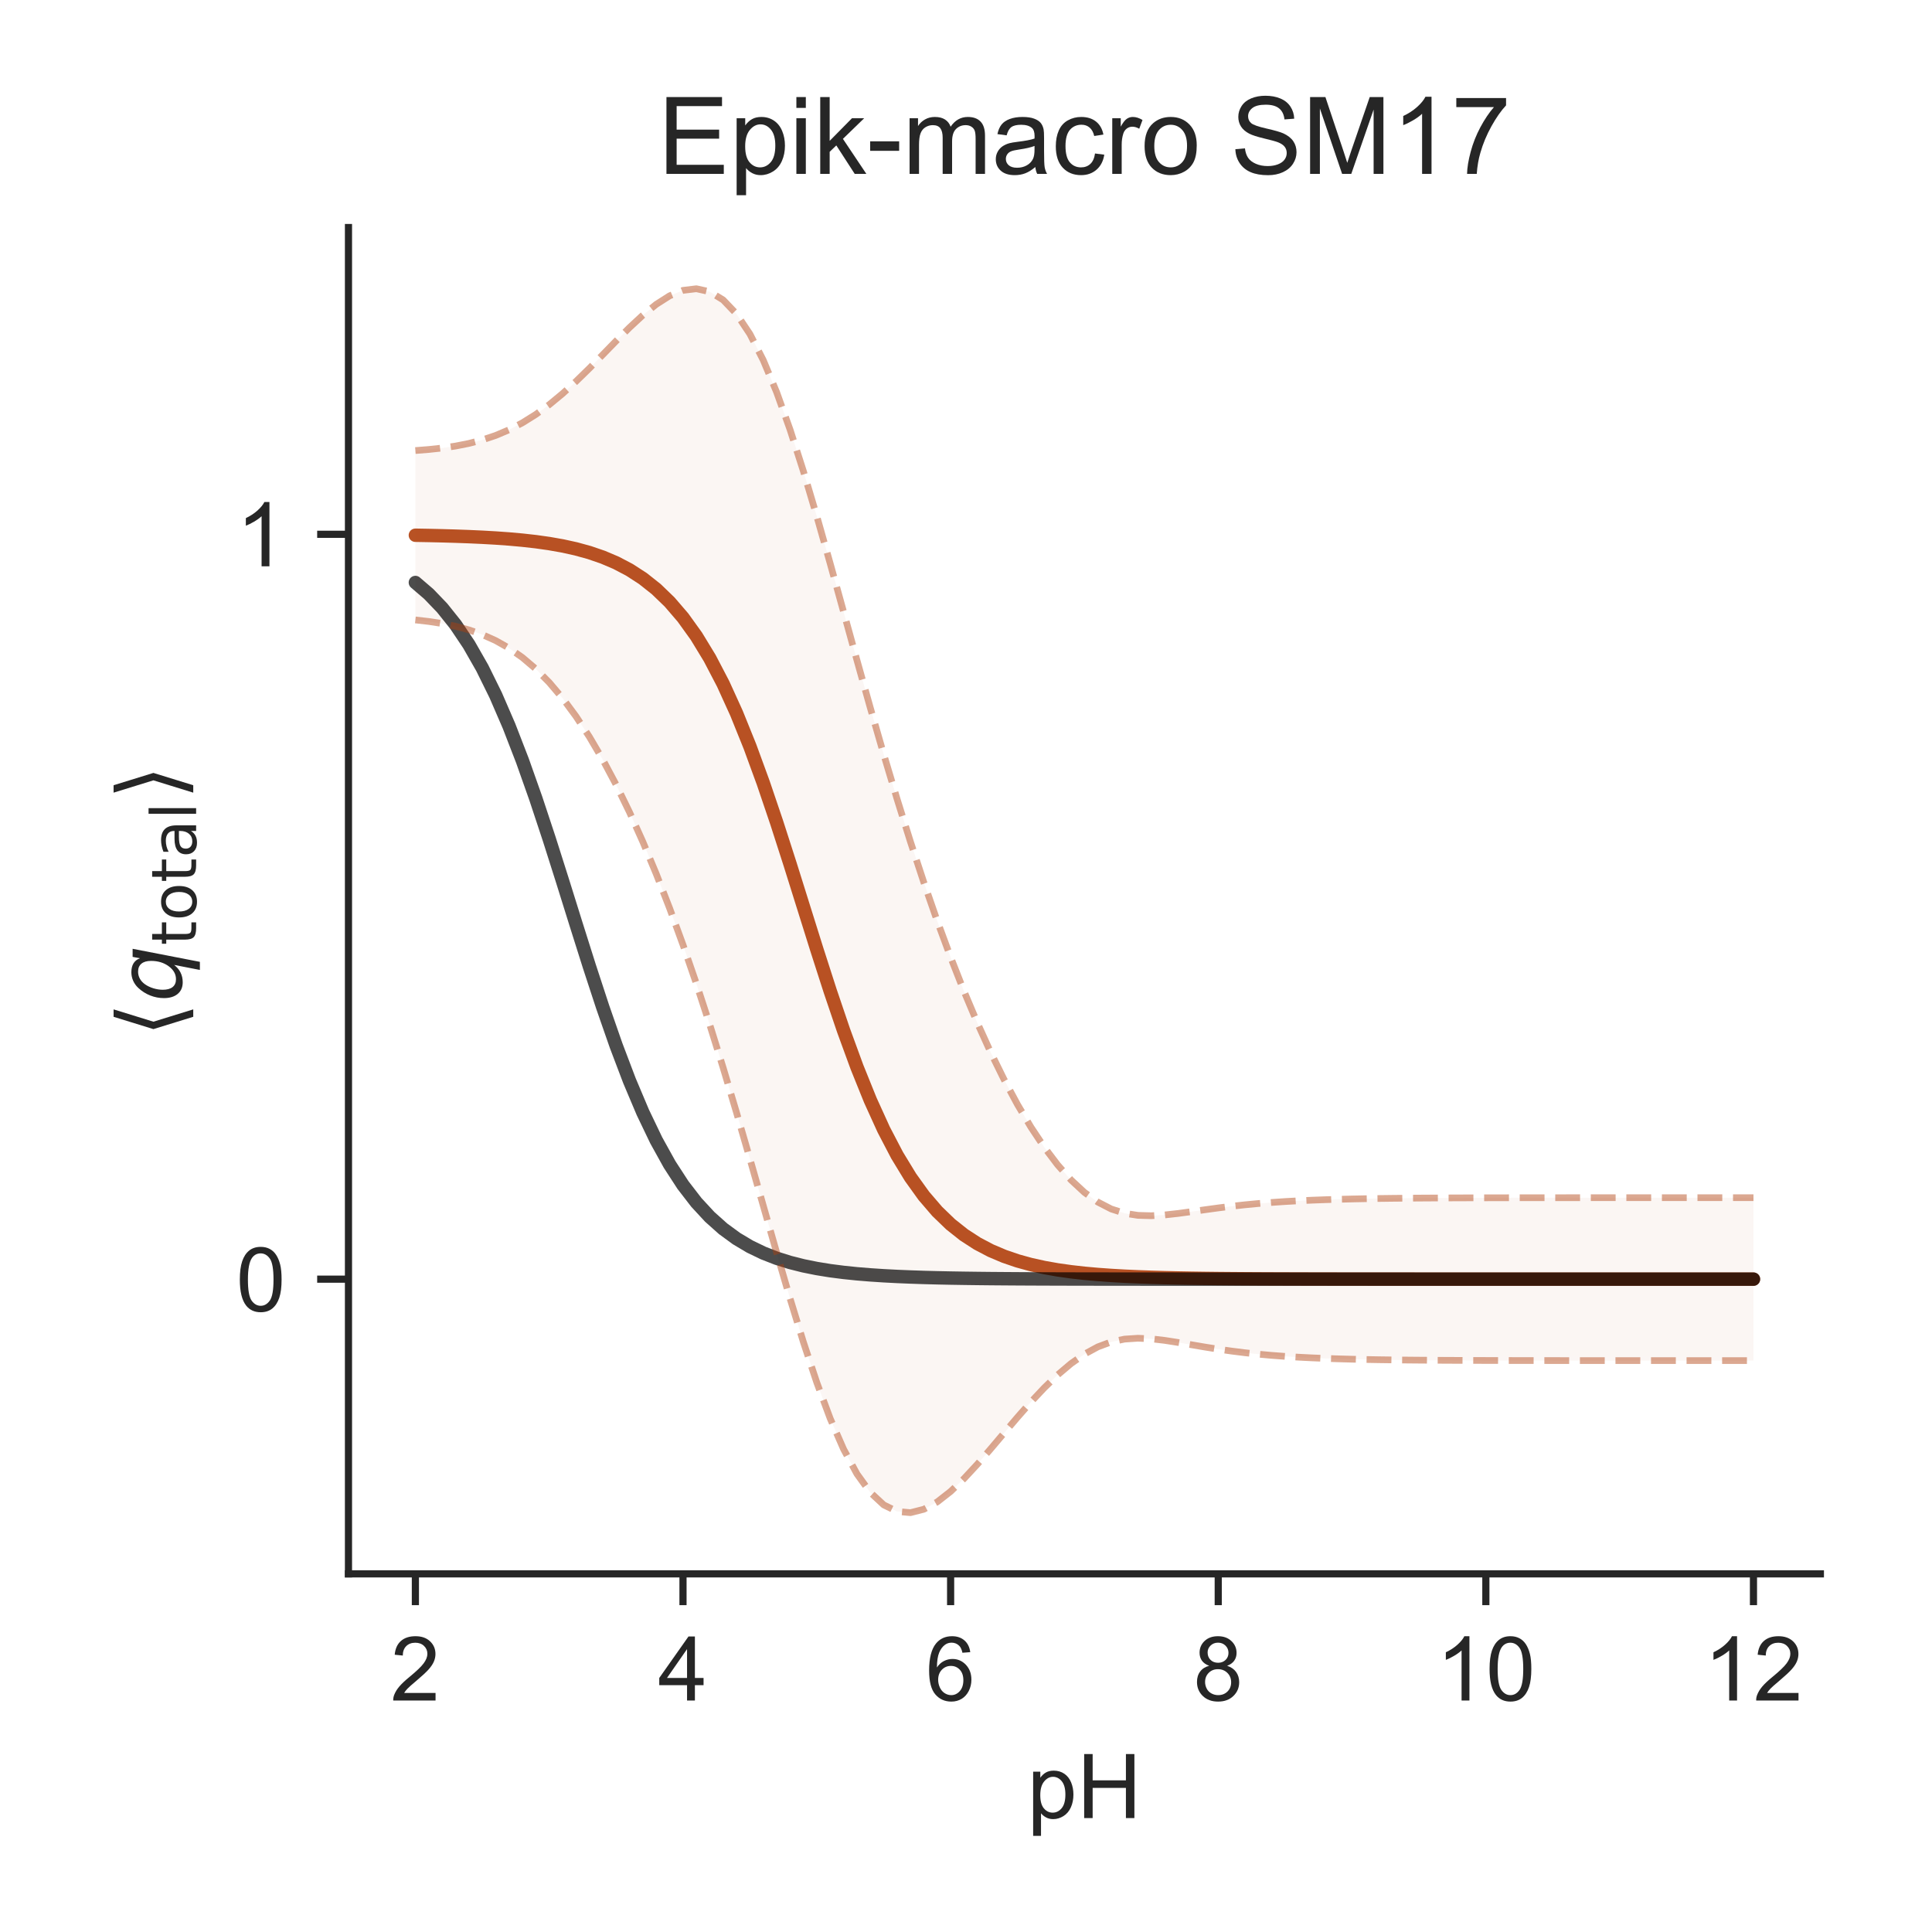<?xml version="1.0" encoding="utf-8" standalone="no"?>
<!DOCTYPE svg PUBLIC "-//W3C//DTD SVG 1.1//EN"
  "http://www.w3.org/Graphics/SVG/1.1/DTD/svg11.dtd">
<!-- Created with matplotlib (http://matplotlib.org/) -->
<svg height="216pt" version="1.1" viewBox="0 0 216 216" width="216pt" xmlns="http://www.w3.org/2000/svg" xmlns:xlink="http://www.w3.org/1999/xlink">
 <defs>
  <style type="text/css">
*{stroke-linecap:butt;stroke-linejoin:round;}
  </style>
 </defs>
 <g id="figure_1">
  <g id="patch_1">
   <path d="M 0 216 
L 216 216 
L 216 0 
L 0 0 
z
" style="fill:#ffffff;"/>
  </g>
  <g id="axes_1">
   <g id="patch_2">
    <path d="M 38.96 175.96 
L 203.52 175.96 
L 203.52 25.44 
L 38.96 25.44 
z
" style="fill:#ffffff;"/>
   </g>
   <g id="matplotlib.axis_1">
    <g id="xtick_1">
     <g id="line2d_1">
      <defs>
       <path d="M 0 0 
L 0 3.5 
" id="m1f482ae3ad" style="stroke:#262626;stroke-width:0.8;"/>
      </defs>
      <g>
       <use style="fill:#262626;stroke:#262626;stroke-width:0.8;" x="46.44" xlink:href="#m1f482ae3ad" y="175.96"/>
      </g>
     </g>
     <g id="text_1">
      <!-- 2 -->
      <defs>
       <path d="M 50.344 8.453 
L 50.344 0 
L 3.031 0 
Q 2.938 3.172 4.047 6.109 
Q 5.859 10.938 9.828 15.625 
Q 13.812 20.312 21.344 26.469 
Q 33.016 36.031 37.109 41.625 
Q 41.219 47.219 41.219 52.203 
Q 41.219 57.422 37.469 61 
Q 33.734 64.594 27.734 64.594 
Q 21.391 64.594 17.578 60.781 
Q 13.766 56.984 13.719 50.25 
L 4.688 51.172 
Q 5.609 61.281 11.656 66.578 
Q 17.719 71.875 27.938 71.875 
Q 38.234 71.875 44.234 66.156 
Q 50.25 60.453 50.25 52 
Q 50.25 47.703 48.484 43.547 
Q 46.734 39.406 42.656 34.812 
Q 38.578 30.219 29.109 22.219 
Q 21.188 15.578 18.938 13.203 
Q 16.703 10.844 15.234 8.453 
z
" id="ArialMT-32"/>
      </defs>
      <g style="fill:#262626;" transform="translate(43.66 190.118)scale(0.1 -0.1)">
       <use xlink:href="#ArialMT-32"/>
      </g>
     </g>
    </g>
    <g id="xtick_2">
     <g id="line2d_2">
      <g>
       <use style="fill:#262626;stroke:#262626;stroke-width:0.8;" x="76.36" xlink:href="#m1f482ae3ad" y="175.96"/>
      </g>
     </g>
     <g id="text_2">
      <!-- 4 -->
      <defs>
       <path d="M 32.328 0 
L 32.328 17.141 
L 1.266 17.141 
L 1.266 25.203 
L 33.938 71.578 
L 41.109 71.578 
L 41.109 25.203 
L 50.781 25.203 
L 50.781 17.141 
L 41.109 17.141 
L 41.109 0 
z
M 32.328 25.203 
L 32.328 57.469 
L 9.906 25.203 
z
" id="ArialMT-34"/>
      </defs>
      <g style="fill:#262626;" transform="translate(73.58 190.118)scale(0.1 -0.1)">
       <use xlink:href="#ArialMT-34"/>
      </g>
     </g>
    </g>
    <g id="xtick_3">
     <g id="line2d_3">
      <g>
       <use style="fill:#262626;stroke:#262626;stroke-width:0.8;" x="106.28" xlink:href="#m1f482ae3ad" y="175.96"/>
      </g>
     </g>
     <g id="text_3">
      <!-- 6 -->
      <defs>
       <path d="M 49.75 54.047 
L 41.016 53.375 
Q 39.844 58.547 37.703 60.891 
Q 34.125 64.656 28.906 64.656 
Q 24.703 64.656 21.531 62.312 
Q 17.391 59.281 14.984 53.469 
Q 12.594 47.656 12.5 36.922 
Q 15.672 41.75 20.266 44.094 
Q 24.859 46.438 29.891 46.438 
Q 38.672 46.438 44.844 39.969 
Q 51.031 33.5 51.031 23.25 
Q 51.031 16.5 48.125 10.719 
Q 45.219 4.938 40.141 1.859 
Q 35.062 -1.219 28.609 -1.219 
Q 17.625 -1.219 10.688 6.859 
Q 3.766 14.938 3.766 33.5 
Q 3.766 54.25 11.422 63.672 
Q 18.109 71.875 29.438 71.875 
Q 37.891 71.875 43.281 67.141 
Q 48.688 62.406 49.75 54.047 
z
M 13.875 23.188 
Q 13.875 18.656 15.797 14.5 
Q 17.719 10.359 21.188 8.172 
Q 24.656 6 28.469 6 
Q 34.031 6 38.031 10.484 
Q 42.047 14.984 42.047 22.703 
Q 42.047 30.125 38.078 34.391 
Q 34.125 38.672 28.125 38.672 
Q 22.172 38.672 18.016 34.391 
Q 13.875 30.125 13.875 23.188 
z
" id="ArialMT-36"/>
      </defs>
      <g style="fill:#262626;" transform="translate(103.5 190.118)scale(0.1 -0.1)">
       <use xlink:href="#ArialMT-36"/>
      </g>
     </g>
    </g>
    <g id="xtick_4">
     <g id="line2d_4">
      <g>
       <use style="fill:#262626;stroke:#262626;stroke-width:0.8;" x="136.2" xlink:href="#m1f482ae3ad" y="175.96"/>
      </g>
     </g>
     <g id="text_4">
      <!-- 8 -->
      <defs>
       <path d="M 17.672 38.812 
Q 12.203 40.828 9.562 44.531 
Q 6.938 48.25 6.938 53.422 
Q 6.938 61.234 12.547 66.547 
Q 18.172 71.875 27.484 71.875 
Q 36.859 71.875 42.578 66.422 
Q 48.297 60.984 48.297 53.172 
Q 48.297 48.188 45.672 44.5 
Q 43.062 40.828 37.75 38.812 
Q 44.344 36.672 47.781 31.875 
Q 51.219 27.094 51.219 20.453 
Q 51.219 11.281 44.719 5.031 
Q 38.234 -1.219 27.641 -1.219 
Q 17.047 -1.219 10.547 5.047 
Q 4.047 11.328 4.047 20.703 
Q 4.047 27.688 7.594 32.391 
Q 11.141 37.109 17.672 38.812 
z
M 15.922 53.719 
Q 15.922 48.641 19.188 45.406 
Q 22.469 42.188 27.688 42.188 
Q 32.766 42.188 36.016 45.375 
Q 39.266 48.578 39.266 53.219 
Q 39.266 58.062 35.906 61.359 
Q 32.562 64.656 27.594 64.656 
Q 22.562 64.656 19.234 61.422 
Q 15.922 58.203 15.922 53.719 
z
M 13.094 20.656 
Q 13.094 16.891 14.875 13.375 
Q 16.656 9.859 20.172 7.922 
Q 23.688 6 27.734 6 
Q 34.031 6 38.125 10.047 
Q 42.234 14.109 42.234 20.359 
Q 42.234 26.703 38.016 30.859 
Q 33.797 35.016 27.438 35.016 
Q 21.234 35.016 17.156 30.906 
Q 13.094 26.812 13.094 20.656 
z
" id="ArialMT-38"/>
      </defs>
      <g style="fill:#262626;" transform="translate(133.42 190.118)scale(0.1 -0.1)">
       <use xlink:href="#ArialMT-38"/>
      </g>
     </g>
    </g>
    <g id="xtick_5">
     <g id="line2d_5">
      <g>
       <use style="fill:#262626;stroke:#262626;stroke-width:0.8;" x="166.12" xlink:href="#m1f482ae3ad" y="175.96"/>
      </g>
     </g>
     <g id="text_5">
      <!-- 10 -->
      <defs>
       <path d="M 37.25 0 
L 28.469 0 
L 28.469 56 
Q 25.297 52.984 20.141 49.953 
Q 14.984 46.922 10.891 45.406 
L 10.891 53.906 
Q 18.266 57.375 23.781 62.297 
Q 29.297 67.234 31.594 71.875 
L 37.25 71.875 
z
" id="ArialMT-31"/>
       <path d="M 4.156 35.297 
Q 4.156 48 6.766 55.734 
Q 9.375 63.484 14.516 67.672 
Q 19.672 71.875 27.484 71.875 
Q 33.25 71.875 37.594 69.547 
Q 41.938 67.234 44.766 62.859 
Q 47.609 58.5 49.219 52.219 
Q 50.828 45.953 50.828 35.297 
Q 50.828 22.703 48.234 14.969 
Q 45.656 7.234 40.5 3 
Q 35.359 -1.219 27.484 -1.219 
Q 17.141 -1.219 11.234 6.203 
Q 4.156 15.141 4.156 35.297 
z
M 13.188 35.297 
Q 13.188 17.672 17.312 11.828 
Q 21.438 6 27.484 6 
Q 33.547 6 37.672 11.859 
Q 41.797 17.719 41.797 35.297 
Q 41.797 52.984 37.672 58.781 
Q 33.547 64.594 27.391 64.594 
Q 21.344 64.594 17.719 59.469 
Q 13.188 52.938 13.188 35.297 
z
" id="ArialMT-30"/>
      </defs>
      <g style="fill:#262626;" transform="translate(160.559 190.118)scale(0.1 -0.1)">
       <use xlink:href="#ArialMT-31"/>
       <use x="55.615" xlink:href="#ArialMT-30"/>
      </g>
     </g>
    </g>
    <g id="xtick_6">
     <g id="line2d_6">
      <g>
       <use style="fill:#262626;stroke:#262626;stroke-width:0.8;" x="196.04" xlink:href="#m1f482ae3ad" y="175.96"/>
      </g>
     </g>
     <g id="text_6">
      <!-- 12 -->
      <g style="fill:#262626;" transform="translate(190.479 190.118)scale(0.1 -0.1)">
       <use xlink:href="#ArialMT-31"/>
       <use x="55.615" xlink:href="#ArialMT-32"/>
      </g>
     </g>
    </g>
    <g id="text_7">
     <!-- pH -->
     <defs>
      <path d="M 6.594 -19.875 
L 6.594 51.859 
L 14.594 51.859 
L 14.594 45.125 
Q 17.438 49.078 21 51.047 
Q 24.562 53.031 29.641 53.031 
Q 36.281 53.031 41.359 49.609 
Q 46.438 46.188 49.016 39.953 
Q 51.609 33.734 51.609 26.312 
Q 51.609 18.359 48.75 11.984 
Q 45.906 5.609 40.453 2.219 
Q 35.016 -1.172 29 -1.172 
Q 24.609 -1.172 21.109 0.688 
Q 17.625 2.547 15.375 5.375 
L 15.375 -19.875 
z
M 14.547 25.641 
Q 14.547 15.625 18.594 10.844 
Q 22.656 6.062 28.422 6.062 
Q 34.281 6.062 38.453 11.016 
Q 42.625 15.969 42.625 26.375 
Q 42.625 36.281 38.547 41.203 
Q 34.469 46.141 28.812 46.141 
Q 23.188 46.141 18.859 40.891 
Q 14.547 35.641 14.547 25.641 
z
" id="ArialMT-70"/>
      <path d="M 8.016 0 
L 8.016 71.578 
L 17.484 71.578 
L 17.484 42.188 
L 54.688 42.188 
L 54.688 71.578 
L 64.156 71.578 
L 64.156 0 
L 54.688 0 
L 54.688 33.734 
L 17.484 33.734 
L 17.484 0 
z
" id="ArialMT-48"/>
     </defs>
     <g style="fill:#262626;" transform="translate(114.849 203.263)scale(0.1 -0.1)">
      <use xlink:href="#ArialMT-70"/>
      <use x="55.615" xlink:href="#ArialMT-48"/>
     </g>
    </g>
   </g>
   <g id="matplotlib.axis_2">
    <g id="ytick_1">
     <g id="line2d_7">
      <defs>
       <path d="M 0 0 
L -3.5 0 
" id="m5b6d4825eb" style="stroke:#262626;stroke-width:0.8;"/>
      </defs>
      <g>
       <use style="fill:#262626;stroke:#262626;stroke-width:0.8;" x="38.96" xlink:href="#m5b6d4825eb" y="143.01"/>
      </g>
     </g>
     <g id="text_8">
      <!-- 0 -->
      <g style="fill:#262626;" transform="translate(26.399 146.589)scale(0.1 -0.1)">
       <use xlink:href="#ArialMT-30"/>
      </g>
     </g>
    </g>
    <g id="ytick_2">
     <g id="line2d_8">
      <g>
       <use style="fill:#262626;stroke:#262626;stroke-width:0.8;" x="38.96" xlink:href="#m5b6d4825eb" y="59.735"/>
      </g>
     </g>
     <g id="text_9">
      <!-- 1 -->
      <g style="fill:#262626;" transform="translate(26.399 63.314)scale(0.1 -0.1)">
       <use xlink:href="#ArialMT-31"/>
      </g>
     </g>
    </g>
    <g id="text_10">
     <!-- $\langle q_\mathsf{total} \rangle$ -->
     <defs>
      <path d="M 8.938 31.344 
L 22.703 75.875 
L 31 75.875 
L 17.234 31.344 
L 31 -13.188 
L 22.703 -13.188 
z
" id="DejaVuSans-27e8"/>
      <path d="M 41.703 8.203 
Q 38.094 3.469 33.172 1.016 
Q 28.266 -1.422 22.312 -1.422 
Q 14.016 -1.422 9.297 4.172 
Q 4.594 9.766 4.594 19.578 
Q 4.594 27.484 7.5 34.859 
Q 10.406 42.234 15.828 48.094 
Q 19.344 51.906 23.906 53.953 
Q 28.469 56 33.5 56 
Q 39.547 56 43.453 53.609 
Q 47.359 51.219 49.125 46.391 
L 50.688 54.594 
L 59.719 54.594 
L 45.125 -20.609 
L 36.078 -20.609 
z
M 13.922 20.906 
Q 13.922 13.672 16.938 9.891 
Q 19.969 6.109 25.688 6.109 
Q 34.188 6.109 40.188 14.234 
Q 46.188 22.359 46.188 33.984 
Q 46.188 41.016 43.078 44.75 
Q 39.984 48.484 34.188 48.484 
Q 29.938 48.484 26.312 46.5 
Q 22.703 44.531 20.016 40.719 
Q 17.188 36.719 15.547 31.344 
Q 13.922 25.984 13.922 20.906 
z
" id="DejaVuSans-Oblique-71"/>
      <path d="M 18.312 70.219 
L 18.312 54.688 
L 36.812 54.688 
L 36.812 47.703 
L 18.312 47.703 
L 18.312 18.016 
Q 18.312 11.328 20.141 9.422 
Q 21.969 7.516 27.594 7.516 
L 36.812 7.516 
L 36.812 0 
L 27.594 0 
Q 17.188 0 13.234 3.875 
Q 9.281 7.766 9.281 18.016 
L 9.281 47.703 
L 2.688 47.703 
L 2.688 54.688 
L 9.281 54.688 
L 9.281 70.219 
z
" id="DejaVuSans-74"/>
      <path d="M 30.609 48.391 
Q 23.391 48.391 19.188 42.75 
Q 14.984 37.109 14.984 27.297 
Q 14.984 17.484 19.156 11.844 
Q 23.344 6.203 30.609 6.203 
Q 37.797 6.203 41.984 11.859 
Q 46.188 17.531 46.188 27.297 
Q 46.188 37.016 41.984 42.703 
Q 37.797 48.391 30.609 48.391 
z
M 30.609 56 
Q 42.328 56 49.016 48.375 
Q 55.719 40.766 55.719 27.297 
Q 55.719 13.875 49.016 6.219 
Q 42.328 -1.422 30.609 -1.422 
Q 18.844 -1.422 12.172 6.219 
Q 5.516 13.875 5.516 27.297 
Q 5.516 40.766 12.172 48.375 
Q 18.844 56 30.609 56 
z
" id="DejaVuSans-6f"/>
      <path d="M 34.281 27.484 
Q 23.391 27.484 19.188 25 
Q 14.984 22.516 14.984 16.5 
Q 14.984 11.719 18.141 8.906 
Q 21.297 6.109 26.703 6.109 
Q 34.188 6.109 38.703 11.406 
Q 43.219 16.703 43.219 25.484 
L 43.219 27.484 
z
M 52.203 31.203 
L 52.203 0 
L 43.219 0 
L 43.219 8.297 
Q 40.141 3.328 35.547 0.953 
Q 30.953 -1.422 24.312 -1.422 
Q 15.922 -1.422 10.953 3.297 
Q 6 8.016 6 15.922 
Q 6 25.141 12.172 29.828 
Q 18.359 34.516 30.609 34.516 
L 43.219 34.516 
L 43.219 35.406 
Q 43.219 41.609 39.141 45 
Q 35.062 48.391 27.688 48.391 
Q 23 48.391 18.547 47.266 
Q 14.109 46.141 10.016 43.891 
L 10.016 52.203 
Q 14.938 54.109 19.578 55.047 
Q 24.219 56 28.609 56 
Q 40.484 56 46.344 49.844 
Q 52.203 43.703 52.203 31.203 
z
" id="DejaVuSans-61"/>
      <path d="M 9.422 75.984 
L 18.406 75.984 
L 18.406 0 
L 9.422 0 
z
" id="DejaVuSans-6c"/>
      <path d="M 30.078 31.344 
L 16.312 -13.188 
L 8.016 -13.188 
L 21.781 31.344 
L 8.016 75.875 
L 16.312 75.875 
z
" id="DejaVuSans-27e9"/>
     </defs>
     <g style="fill:#262626;" transform="translate(20.299 115.95)rotate(-90)scale(0.1 -0.1)">
      <use transform="translate(0 0.125)" xlink:href="#DejaVuSans-27e8"/>
      <use transform="translate(39.014 0.125)" xlink:href="#DejaVuSans-Oblique-71"/>
      <use transform="translate(102.49 -16.281)scale(0.7)" xlink:href="#DejaVuSans-74"/>
      <use transform="translate(129.937 -16.281)scale(0.7)" xlink:href="#DejaVuSans-6f"/>
      <use transform="translate(172.764 -16.281)scale(0.7)" xlink:href="#DejaVuSans-74"/>
      <use transform="translate(200.21 -16.281)scale(0.7)" xlink:href="#DejaVuSans-61"/>
      <use transform="translate(243.105 -16.281)scale(0.7)" xlink:href="#DejaVuSans-6c"/>
      <use transform="translate(265.288 0.125)" xlink:href="#DejaVuSans-27e9"/>
     </g>
    </g>
   </g>
   <g id="PolyCollection_1">
    <defs>
     <path d="M 46.44 -165.628 
L 46.44 -146.691 
L 47.936 -146.519 
L 49.432 -146.288 
L 50.928 -145.982 
L 52.424 -145.579 
L 53.92 -145.055 
L 55.416 -144.383 
L 56.912 -143.535 
L 58.408 -142.487 
L 59.904 -141.215 
L 61.4 -139.704 
L 62.896 -137.94 
L 64.392 -135.917 
L 65.888 -133.632 
L 67.384 -131.084 
L 68.88 -128.275 
L 70.376 -125.207 
L 71.872 -121.882 
L 73.368 -118.299 
L 74.864 -114.461 
L 76.36 -110.369 
L 77.856 -106.026 
L 79.352 -101.439 
L 80.848 -96.626 
L 82.344 -91.613 
L 83.84 -86.448 
L 85.336 -81.199 
L 86.832 -75.954 
L 88.328 -70.827 
L 89.824 -65.943 
L 91.32 -61.431 
L 92.816 -57.412 
L 94.312 -53.984 
L 95.808 -51.216 
L 97.304 -49.14 
L 98.8 -47.752 
L 100.296 -47.019 
L 101.792 -46.882 
L 103.288 -47.265 
L 104.784 -48.085 
L 106.28 -49.253 
L 107.776 -50.685 
L 109.272 -52.3 
L 110.768 -54.025 
L 112.264 -55.795 
L 113.76 -57.553 
L 115.256 -59.25 
L 116.752 -60.841 
L 118.248 -62.288 
L 119.744 -63.553 
L 121.24 -64.605 
L 122.736 -65.417 
L 124.232 -65.974 
L 125.728 -66.286 
L 127.224 -66.384 
L 128.72 -66.318 
L 130.216 -66.144 
L 131.712 -65.911 
L 133.208 -65.654 
L 134.704 -65.399 
L 136.2 -65.161 
L 137.696 -64.948 
L 139.192 -64.761 
L 140.688 -64.602 
L 142.184 -64.468 
L 143.68 -64.356 
L 145.176 -64.265 
L 146.672 -64.19 
L 148.168 -64.129 
L 149.664 -64.08 
L 151.16 -64.04 
L 152.656 -64.008 
L 154.152 -63.982 
L 155.648 -63.962 
L 157.144 -63.946 
L 158.64 -63.933 
L 160.136 -63.922 
L 161.632 -63.914 
L 163.128 -63.907 
L 164.624 -63.902 
L 166.12 -63.898 
L 167.616 -63.895 
L 169.112 -63.892 
L 170.608 -63.89 
L 172.104 -63.888 
L 173.6 -63.887 
L 175.096 -63.886 
L 176.592 -63.885 
L 178.088 -63.884 
L 179.584 -63.884 
L 181.08 -63.884 
L 182.576 -63.883 
L 184.072 -63.883 
L 185.568 -63.883 
L 187.064 -63.883 
L 188.56 -63.882 
L 190.056 -63.882 
L 191.552 -63.882 
L 193.048 -63.882 
L 194.544 -63.882 
L 196.04 -63.882 
L 196.04 -82.098 
L 196.04 -82.098 
L 194.544 -82.098 
L 193.048 -82.098 
L 191.552 -82.098 
L 190.056 -82.098 
L 188.56 -82.098 
L 187.064 -82.098 
L 185.568 -82.097 
L 184.072 -82.097 
L 182.576 -82.097 
L 181.08 -82.097 
L 179.584 -82.096 
L 178.088 -82.096 
L 176.592 -82.095 
L 175.096 -82.094 
L 173.6 -82.093 
L 172.104 -82.092 
L 170.608 -82.091 
L 169.112 -82.089 
L 167.616 -82.086 
L 166.12 -82.083 
L 164.624 -82.08 
L 163.128 -82.075 
L 161.632 -82.069 
L 160.136 -82.061 
L 158.64 -82.052 
L 157.144 -82.04 
L 155.648 -82.025 
L 154.152 -82.006 
L 152.656 -81.983 
L 151.16 -81.953 
L 149.664 -81.917 
L 148.168 -81.872 
L 146.672 -81.817 
L 145.176 -81.749 
L 143.68 -81.666 
L 142.184 -81.565 
L 140.688 -81.445 
L 139.192 -81.302 
L 137.696 -81.138 
L 136.2 -80.951 
L 134.704 -80.747 
L 133.208 -80.536 
L 131.712 -80.333 
L 130.216 -80.167 
L 128.72 -80.079 
L 127.224 -80.121 
L 125.728 -80.354 
L 124.232 -80.836 
L 122.736 -81.608 
L 121.24 -82.688 
L 119.744 -84.076 
L 118.248 -85.763 
L 116.752 -87.738 
L 115.256 -89.988 
L 113.76 -92.508 
L 112.264 -95.29 
L 110.768 -98.332 
L 109.272 -101.629 
L 107.776 -105.18 
L 106.28 -108.983 
L 104.784 -113.036 
L 103.288 -117.338 
L 101.792 -121.883 
L 100.296 -126.664 
L 98.8 -131.664 
L 97.304 -136.855 
L 95.808 -142.189 
L 94.312 -147.6 
L 92.816 -153 
L 91.32 -158.279 
L 89.824 -163.312 
L 88.328 -167.973 
L 86.832 -172.143 
L 85.336 -175.727 
L 83.84 -178.656 
L 82.344 -180.902 
L 80.848 -182.467 
L 79.352 -183.386 
L 77.856 -183.718 
L 76.36 -183.537 
L 74.864 -182.927 
L 73.368 -181.974 
L 71.872 -180.763 
L 70.376 -179.373 
L 68.88 -177.877 
L 67.384 -176.34 
L 65.888 -174.816 
L 64.392 -173.354 
L 62.896 -171.991 
L 61.4 -170.755 
L 59.904 -169.665 
L 58.408 -168.73 
L 56.912 -167.95 
L 55.416 -167.316 
L 53.92 -166.814 
L 52.424 -166.425 
L 50.928 -166.13 
L 49.432 -165.909 
L 47.936 -165.747 
L 46.44 -165.628 
z
" id="m83a6bb41ef" style="stroke:#ffffff;stroke-opacity:0.05;"/>
    </defs>
    <g clip-path="url(#p5b7b918da9)">
     <use style="fill:#b1400d;fill-opacity:0.05;stroke:#ffffff;stroke-opacity:0.05;" x="0" xlink:href="#m83a6bb41ef" y="216"/>
    </g>
   </g>
   <g id="line2d_9">
    <path clip-path="url(#p5b7b918da9)" d="M 46.44 59.84 
L 47.936 59.867 
L 49.432 59.901 
L 50.928 59.944 
L 52.424 59.998 
L 53.92 60.066 
L 55.416 60.151 
L 56.912 60.258 
L 58.408 60.392 
L 59.904 60.56 
L 61.4 60.771 
L 62.896 61.035 
L 64.392 61.364 
L 65.888 61.776 
L 67.384 62.288 
L 68.88 62.924 
L 70.376 63.71 
L 71.872 64.678 
L 73.368 65.863 
L 74.864 67.306 
L 76.36 69.047 
L 77.856 71.128 
L 79.352 73.587 
L 80.848 76.454 
L 82.344 79.742 
L 83.84 83.448 
L 85.336 87.537 
L 86.832 91.951 
L 88.328 96.6 
L 89.824 101.373 
L 91.32 106.145 
L 92.816 110.794 
L 94.312 115.208 
L 95.808 119.298 
L 97.304 123.003 
L 98.8 126.292 
L 100.296 129.158 
L 101.792 131.617 
L 103.288 133.699 
L 104.784 135.44 
L 106.28 136.882 
L 107.776 138.068 
L 109.272 139.036 
L 110.768 139.822 
L 112.264 140.457 
L 113.76 140.969 
L 115.256 141.381 
L 116.752 141.711 
L 118.248 141.975 
L 119.744 142.185 
L 121.24 142.354 
L 122.736 142.488 
L 124.232 142.595 
L 125.728 142.68 
L 127.224 142.747 
L 128.72 142.801 
L 130.216 142.844 
L 131.712 142.878 
L 133.208 142.905 
L 134.704 142.927 
L 136.2 142.944 
L 137.696 142.957 
L 139.192 142.968 
L 140.688 142.977 
L 142.184 142.984 
L 143.68 142.989 
L 145.176 142.993 
L 146.672 142.997 
L 148.168 142.999 
L 149.664 143.002 
L 151.16 143.003 
L 152.656 143.005 
L 154.152 143.006 
L 155.648 143.007 
L 157.144 143.007 
L 158.64 143.008 
L 160.136 143.008 
L 161.632 143.009 
L 163.128 143.009 
L 164.624 143.009 
L 166.12 143.009 
L 167.616 143.009 
L 169.112 143.01 
L 170.608 143.01 
L 172.104 143.01 
L 173.6 143.01 
L 175.096 143.01 
L 176.592 143.01 
L 178.088 143.01 
L 179.584 143.01 
L 181.08 143.01 
L 182.576 143.01 
L 184.072 143.01 
L 185.568 143.01 
L 187.064 143.01 
L 188.56 143.01 
L 190.056 143.01 
L 191.552 143.01 
L 193.048 143.01 
L 194.544 143.01 
L 196.04 143.01 
" style="fill:none;opacity:0.9;stroke:#b1400d;stroke-linecap:round;stroke-width:1.5;"/>
   </g>
   <g id="line2d_10">
    <path clip-path="url(#p5b7b918da9)" d="M 46.44 65.124 
L 47.936 66.407 
L 49.432 67.964 
L 50.928 69.836 
L 52.424 72.064 
L 53.92 74.684 
L 55.416 77.718 
L 56.912 81.176 
L 58.408 85.04 
L 59.904 89.269 
L 61.4 93.788 
L 62.896 98.501 
L 64.392 103.289 
L 65.888 108.026 
L 67.384 112.593 
L 68.88 116.887 
L 70.376 120.828 
L 71.872 124.369 
L 73.368 127.489 
L 74.864 130.189 
L 76.36 132.493 
L 77.856 134.433 
L 79.352 136.05 
L 80.848 137.385 
L 82.344 138.479 
L 83.84 139.37 
L 85.336 140.092 
L 86.832 140.676 
L 88.328 141.145 
L 89.824 141.522 
L 91.32 141.823 
L 92.816 142.065 
L 94.312 142.257 
L 95.808 142.411 
L 97.304 142.533 
L 98.8 142.631 
L 100.296 142.709 
L 101.792 142.77 
L 103.288 142.82 
L 104.784 142.859 
L 106.28 142.89 
L 107.776 142.914 
L 109.272 142.934 
L 110.768 142.95 
L 112.264 142.962 
L 113.76 142.972 
L 115.256 142.98 
L 116.752 142.986 
L 118.248 142.991 
L 119.744 142.995 
L 121.24 142.998 
L 122.736 143 
L 124.232 143.002 
L 125.728 143.004 
L 127.224 143.005 
L 128.72 143.006 
L 130.216 143.007 
L 131.712 143.008 
L 133.208 143.008 
L 134.704 143.008 
L 136.2 143.009 
L 137.696 143.009 
L 139.192 143.009 
L 140.688 143.009 
L 142.184 143.009 
L 143.68 143.01 
L 145.176 143.01 
L 146.672 143.01 
L 148.168 143.01 
L 149.664 143.01 
L 151.16 143.01 
L 152.656 143.01 
L 154.152 143.01 
L 155.648 143.01 
L 157.144 143.01 
L 158.64 143.01 
L 160.136 143.01 
L 161.632 143.01 
L 163.128 143.01 
L 164.624 143.01 
L 166.12 143.01 
L 167.616 143.01 
L 169.112 143.01 
L 170.608 143.01 
L 172.104 143.01 
L 173.6 143.01 
L 175.096 143.01 
L 176.592 143.01 
L 178.088 143.01 
L 179.584 143.01 
L 181.08 143.01 
L 182.576 143.01 
L 184.072 143.01 
L 185.568 143.01 
L 187.064 143.01 
L 188.56 143.01 
L 190.056 143.01 
L 191.552 143.01 
L 193.048 143.01 
L 194.544 143.01 
L 196.04 143.01 
" style="fill:none;opacity:0.7;stroke:#000000;stroke-linecap:round;stroke-width:1.5;"/>
   </g>
   <g id="line2d_11">
    <path clip-path="url(#p5b7b918da9)" d="M 46.44 50.372 
L 47.936 50.253 
L 49.432 50.091 
L 50.928 49.87 
L 52.424 49.575 
L 53.92 49.186 
L 55.416 48.684 
L 56.912 48.05 
L 58.408 47.27 
L 59.904 46.335 
L 61.4 45.245 
L 62.896 44.009 
L 64.392 42.646 
L 65.888 41.184 
L 67.384 39.66 
L 68.88 38.123 
L 70.376 36.627 
L 71.872 35.237 
L 73.368 34.026 
L 74.864 33.073 
L 76.36 32.463 
L 77.856 32.282 
L 79.352 32.614 
L 80.848 33.533 
L 82.344 35.098 
L 83.84 37.344 
L 85.336 40.273 
L 86.832 43.857 
L 88.328 48.027 
L 89.824 52.688 
L 91.32 57.721 
L 92.816 63 
L 94.312 68.4 
L 95.808 73.811 
L 97.304 79.145 
L 98.8 84.336 
L 100.296 89.336 
L 101.792 94.117 
L 103.288 98.662 
L 104.784 102.964 
L 106.28 107.017 
L 107.776 110.82 
L 109.272 114.371 
L 110.768 117.668 
L 112.264 120.71 
L 113.76 123.492 
L 115.256 126.012 
L 116.752 128.262 
L 118.248 130.237 
L 119.744 131.924 
L 121.24 133.312 
L 122.736 134.392 
L 124.232 135.164 
L 125.728 135.646 
L 127.224 135.879 
L 128.72 135.921 
L 130.216 135.833 
L 131.712 135.667 
L 133.208 135.464 
L 134.704 135.253 
L 136.2 135.049 
L 137.696 134.862 
L 139.192 134.698 
L 140.688 134.555 
L 142.184 134.435 
L 143.68 134.334 
L 145.176 134.251 
L 146.672 134.183 
L 148.168 134.128 
L 149.664 134.083 
L 151.16 134.047 
L 152.656 134.017 
L 154.152 133.994 
L 155.648 133.975 
L 157.144 133.96 
L 158.64 133.948 
L 160.136 133.939 
L 161.632 133.931 
L 163.128 133.925 
L 164.624 133.92 
L 166.12 133.917 
L 167.616 133.914 
L 169.112 133.911 
L 170.608 133.909 
L 172.104 133.908 
L 173.6 133.907 
L 175.096 133.906 
L 176.592 133.905 
L 178.088 133.904 
L 179.584 133.904 
L 181.08 133.903 
L 182.576 133.903 
L 184.072 133.903 
L 185.568 133.903 
L 187.064 133.902 
L 188.56 133.902 
L 190.056 133.902 
L 191.552 133.902 
L 193.048 133.902 
L 194.544 133.902 
L 196.04 133.902 
" style="fill:none;opacity:0.45;stroke:#b1400d;stroke-dasharray:2.775,1.2;stroke-dashoffset:0;stroke-width:0.75;"/>
   </g>
   <g id="line2d_12">
    <path clip-path="url(#p5b7b918da9)" d="M 46.44 69.309 
L 47.936 69.481 
L 49.432 69.712 
L 50.928 70.018 
L 52.424 70.421 
L 53.92 70.945 
L 55.416 71.617 
L 56.912 72.465 
L 58.408 73.513 
L 59.904 74.785 
L 61.4 76.296 
L 62.896 78.06 
L 64.392 80.083 
L 65.888 82.368 
L 67.384 84.916 
L 68.88 87.725 
L 70.376 90.793 
L 71.872 94.118 
L 73.368 97.701 
L 74.864 101.539 
L 76.36 105.631 
L 77.856 109.974 
L 79.352 114.561 
L 80.848 119.374 
L 82.344 124.387 
L 83.84 129.552 
L 85.336 134.801 
L 86.832 140.046 
L 88.328 145.173 
L 89.824 150.057 
L 91.32 154.569 
L 92.816 158.588 
L 94.312 162.016 
L 95.808 164.784 
L 97.304 166.86 
L 98.8 168.248 
L 100.296 168.981 
L 101.792 169.118 
L 103.288 168.735 
L 104.784 167.915 
L 106.28 166.747 
L 107.776 165.315 
L 109.272 163.7 
L 110.768 161.975 
L 112.264 160.205 
L 113.76 158.447 
L 115.256 156.75 
L 116.752 155.159 
L 118.248 153.712 
L 119.744 152.447 
L 121.24 151.395 
L 122.736 150.583 
L 124.232 150.026 
L 125.728 149.714 
L 127.224 149.616 
L 128.72 149.682 
L 130.216 149.856 
L 131.712 150.089 
L 133.208 150.346 
L 134.704 150.601 
L 136.2 150.839 
L 137.696 151.052 
L 139.192 151.239 
L 140.688 151.398 
L 142.184 151.532 
L 143.68 151.644 
L 145.176 151.735 
L 146.672 151.81 
L 148.168 151.871 
L 149.664 151.92 
L 151.16 151.96 
L 152.656 151.992 
L 154.152 152.018 
L 155.648 152.038 
L 157.144 152.054 
L 158.64 152.067 
L 160.136 152.078 
L 161.632 152.086 
L 163.128 152.093 
L 164.624 152.098 
L 166.12 152.102 
L 167.616 152.105 
L 169.112 152.108 
L 170.608 152.11 
L 172.104 152.112 
L 173.6 152.113 
L 175.096 152.114 
L 176.592 152.115 
L 178.088 152.116 
L 179.584 152.116 
L 181.08 152.116 
L 182.576 152.117 
L 184.072 152.117 
L 185.568 152.117 
L 187.064 152.117 
L 188.56 152.118 
L 190.056 152.118 
L 191.552 152.118 
L 193.048 152.118 
L 194.544 152.118 
L 196.04 152.118 
" style="fill:none;opacity:0.45;stroke:#b1400d;stroke-dasharray:2.775,1.2;stroke-dashoffset:0;stroke-width:0.75;"/>
   </g>
   <g id="patch_3">
    <path d="M 38.96 175.96 
L 38.96 25.44 
" style="fill:none;stroke:#262626;stroke-linecap:square;stroke-linejoin:miter;stroke-width:0.8;"/>
   </g>
   <g id="patch_4">
    <path d="M 38.96 175.96 
L 203.52 175.96 
" style="fill:none;stroke:#262626;stroke-linecap:square;stroke-linejoin:miter;stroke-width:0.8;"/>
   </g>
   <g id="text_11">
    <!-- Epik-macro SM17 -->
    <defs>
     <path d="M 7.906 0 
L 7.906 71.578 
L 59.672 71.578 
L 59.672 63.141 
L 17.391 63.141 
L 17.391 41.219 
L 56.984 41.219 
L 56.984 32.812 
L 17.391 32.812 
L 17.391 8.453 
L 61.328 8.453 
L 61.328 0 
z
" id="ArialMT-45"/>
     <path d="M 6.641 61.469 
L 6.641 71.578 
L 15.438 71.578 
L 15.438 61.469 
z
M 6.641 0 
L 6.641 51.859 
L 15.438 51.859 
L 15.438 0 
z
" id="ArialMT-69"/>
     <path d="M 6.641 0 
L 6.641 71.578 
L 15.438 71.578 
L 15.438 30.766 
L 36.234 51.859 
L 47.609 51.859 
L 27.781 32.625 
L 49.609 0 
L 38.766 0 
L 21.625 26.516 
L 15.438 20.562 
L 15.438 0 
z
" id="ArialMT-6b"/>
     <path d="M 3.172 21.484 
L 3.172 30.328 
L 30.172 30.328 
L 30.172 21.484 
z
" id="ArialMT-2d"/>
     <path d="M 6.594 0 
L 6.594 51.859 
L 14.453 51.859 
L 14.453 44.578 
Q 16.891 48.391 20.938 50.703 
Q 25 53.031 30.172 53.031 
Q 35.938 53.031 39.625 50.641 
Q 43.312 48.25 44.828 43.953 
Q 50.984 53.031 60.844 53.031 
Q 68.562 53.031 72.703 48.75 
Q 76.859 44.484 76.859 35.594 
L 76.859 0 
L 68.109 0 
L 68.109 32.672 
Q 68.109 37.938 67.25 40.25 
Q 66.406 42.578 64.156 43.984 
Q 61.922 45.406 58.891 45.406 
Q 53.422 45.406 49.797 41.766 
Q 46.188 38.141 46.188 30.125 
L 46.188 0 
L 37.406 0 
L 37.406 33.688 
Q 37.406 39.547 35.25 42.469 
Q 33.109 45.406 28.219 45.406 
Q 24.516 45.406 21.359 43.453 
Q 18.219 41.5 16.797 37.734 
Q 15.375 33.984 15.375 26.906 
L 15.375 0 
z
" id="ArialMT-6d"/>
     <path d="M 40.438 6.391 
Q 35.547 2.25 31.031 0.531 
Q 26.516 -1.172 21.344 -1.172 
Q 12.797 -1.172 8.203 3 
Q 3.609 7.172 3.609 13.672 
Q 3.609 17.484 5.344 20.625 
Q 7.078 23.781 9.891 25.688 
Q 12.703 27.594 16.219 28.562 
Q 18.797 29.25 24.031 29.891 
Q 34.672 31.156 39.703 32.906 
Q 39.75 34.719 39.75 35.203 
Q 39.75 40.578 37.25 42.781 
Q 33.891 45.75 27.25 45.75 
Q 21.047 45.75 18.094 43.578 
Q 15.141 41.406 13.719 35.891 
L 5.125 37.062 
Q 6.297 42.578 8.984 45.969 
Q 11.672 49.359 16.75 51.188 
Q 21.828 53.031 28.516 53.031 
Q 35.156 53.031 39.297 51.469 
Q 43.453 49.906 45.406 47.531 
Q 47.359 45.172 48.141 41.547 
Q 48.578 39.312 48.578 33.453 
L 48.578 21.734 
Q 48.578 9.469 49.141 6.219 
Q 49.703 2.984 51.375 0 
L 42.188 0 
Q 40.828 2.734 40.438 6.391 
z
M 39.703 26.031 
Q 34.906 24.078 25.344 22.703 
Q 19.922 21.922 17.672 20.938 
Q 15.438 19.969 14.203 18.094 
Q 12.984 16.219 12.984 13.922 
Q 12.984 10.406 15.641 8.062 
Q 18.312 5.719 23.438 5.719 
Q 28.516 5.719 32.469 7.938 
Q 36.422 10.156 38.281 14.016 
Q 39.703 17 39.703 22.797 
z
" id="ArialMT-61"/>
     <path d="M 40.438 19 
L 49.078 17.875 
Q 47.656 8.938 41.812 3.875 
Q 35.984 -1.172 27.484 -1.172 
Q 16.844 -1.172 10.375 5.781 
Q 3.906 12.75 3.906 25.734 
Q 3.906 34.125 6.688 40.422 
Q 9.469 46.734 15.156 49.875 
Q 20.844 53.031 27.547 53.031 
Q 35.984 53.031 41.359 48.75 
Q 46.734 44.484 48.25 36.625 
L 39.703 35.297 
Q 38.484 40.531 35.375 43.156 
Q 32.281 45.797 27.875 45.797 
Q 21.234 45.797 17.078 41.031 
Q 12.938 36.281 12.938 25.984 
Q 12.938 15.531 16.938 10.797 
Q 20.953 6.062 27.391 6.062 
Q 32.562 6.062 36.031 9.234 
Q 39.5 12.406 40.438 19 
z
" id="ArialMT-63"/>
     <path d="M 6.5 0 
L 6.5 51.859 
L 14.406 51.859 
L 14.406 44 
Q 17.438 49.516 20 51.266 
Q 22.562 53.031 25.641 53.031 
Q 30.078 53.031 34.672 50.203 
L 31.641 42.047 
Q 28.422 43.953 25.203 43.953 
Q 22.312 43.953 20.016 42.219 
Q 17.719 40.484 16.75 37.406 
Q 15.281 32.719 15.281 27.156 
L 15.281 0 
z
" id="ArialMT-72"/>
     <path d="M 3.328 25.922 
Q 3.328 40.328 11.328 47.266 
Q 18.016 53.031 27.641 53.031 
Q 38.328 53.031 45.109 46.016 
Q 51.906 39.016 51.906 26.656 
Q 51.906 16.656 48.906 10.906 
Q 45.906 5.172 40.156 2 
Q 34.422 -1.172 27.641 -1.172 
Q 16.75 -1.172 10.031 5.812 
Q 3.328 12.797 3.328 25.922 
z
M 12.359 25.922 
Q 12.359 15.969 16.703 11.016 
Q 21.047 6.062 27.641 6.062 
Q 34.188 6.062 38.531 11.031 
Q 42.875 16.016 42.875 26.219 
Q 42.875 35.844 38.5 40.797 
Q 34.125 45.75 27.641 45.75 
Q 21.047 45.75 16.703 40.812 
Q 12.359 35.891 12.359 25.922 
z
" id="ArialMT-6f"/>
     <path id="ArialMT-20"/>
     <path d="M 4.5 23 
L 13.422 23.781 
Q 14.062 18.406 16.375 14.969 
Q 18.703 11.531 23.578 9.406 
Q 28.469 7.281 34.578 7.281 
Q 39.984 7.281 44.141 8.891 
Q 48.297 10.5 50.312 13.297 
Q 52.344 16.109 52.344 19.438 
Q 52.344 22.797 50.391 25.312 
Q 48.438 27.828 43.953 29.547 
Q 41.062 30.672 31.203 33.031 
Q 21.344 35.406 17.391 37.5 
Q 12.25 40.188 9.734 44.156 
Q 7.234 48.141 7.234 53.078 
Q 7.234 58.5 10.297 63.203 
Q 13.375 67.922 19.281 70.359 
Q 25.203 72.797 32.422 72.797 
Q 40.375 72.797 46.453 70.234 
Q 52.547 67.672 55.812 62.688 
Q 59.078 57.719 59.328 51.422 
L 50.25 50.734 
Q 49.516 57.516 45.281 60.984 
Q 41.062 64.453 32.812 64.453 
Q 24.219 64.453 20.281 61.297 
Q 16.359 58.156 16.359 53.719 
Q 16.359 49.859 19.141 47.359 
Q 21.875 44.875 33.422 42.266 
Q 44.969 39.656 49.266 37.703 
Q 55.516 34.812 58.484 30.391 
Q 61.469 25.984 61.469 20.219 
Q 61.469 14.5 58.203 9.438 
Q 54.938 4.391 48.797 1.578 
Q 42.672 -1.219 35.016 -1.219 
Q 25.297 -1.219 18.719 1.609 
Q 12.156 4.438 8.422 10.125 
Q 4.688 15.828 4.5 23 
z
" id="ArialMT-53"/>
     <path d="M 7.422 0 
L 7.422 71.578 
L 21.688 71.578 
L 38.625 20.906 
Q 40.969 13.812 42.047 10.297 
Q 43.266 14.203 45.844 21.781 
L 62.984 71.578 
L 75.734 71.578 
L 75.734 0 
L 66.609 0 
L 66.609 59.906 
L 45.797 0 
L 37.25 0 
L 16.547 60.938 
L 16.547 0 
z
" id="ArialMT-4d"/>
     <path d="M 4.734 62.203 
L 4.734 70.656 
L 51.078 70.656 
L 51.078 63.812 
Q 44.234 56.547 37.516 44.484 
Q 30.812 32.422 27.156 19.672 
Q 24.516 10.688 23.781 0 
L 14.75 0 
Q 14.891 8.453 18.062 20.406 
Q 21.234 32.375 27.172 43.484 
Q 33.109 54.594 39.797 62.203 
z
" id="ArialMT-37"/>
    </defs>
    <g style="fill:#262626;" transform="translate(73.562 19.44)scale(0.12 -0.12)">
     <use xlink:href="#ArialMT-45"/>
     <use x="66.699" xlink:href="#ArialMT-70"/>
     <use x="122.314" xlink:href="#ArialMT-69"/>
     <use x="144.531" xlink:href="#ArialMT-6b"/>
     <use x="194.531" xlink:href="#ArialMT-2d"/>
     <use x="227.832" xlink:href="#ArialMT-6d"/>
     <use x="311.133" xlink:href="#ArialMT-61"/>
     <use x="366.748" xlink:href="#ArialMT-63"/>
     <use x="416.748" xlink:href="#ArialMT-72"/>
     <use x="450.049" xlink:href="#ArialMT-6f"/>
     <use x="505.664" xlink:href="#ArialMT-20"/>
     <use x="533.447" xlink:href="#ArialMT-53"/>
     <use x="600.146" xlink:href="#ArialMT-4d"/>
     <use x="683.447" xlink:href="#ArialMT-31"/>
     <use x="739.062" xlink:href="#ArialMT-37"/>
    </g>
   </g>
  </g>
 </g>
 <defs>
  <clipPath id="p5b7b918da9">
   <rect height="150.52" width="164.56" x="38.96" y="25.44"/>
  </clipPath>
 </defs>
</svg>
